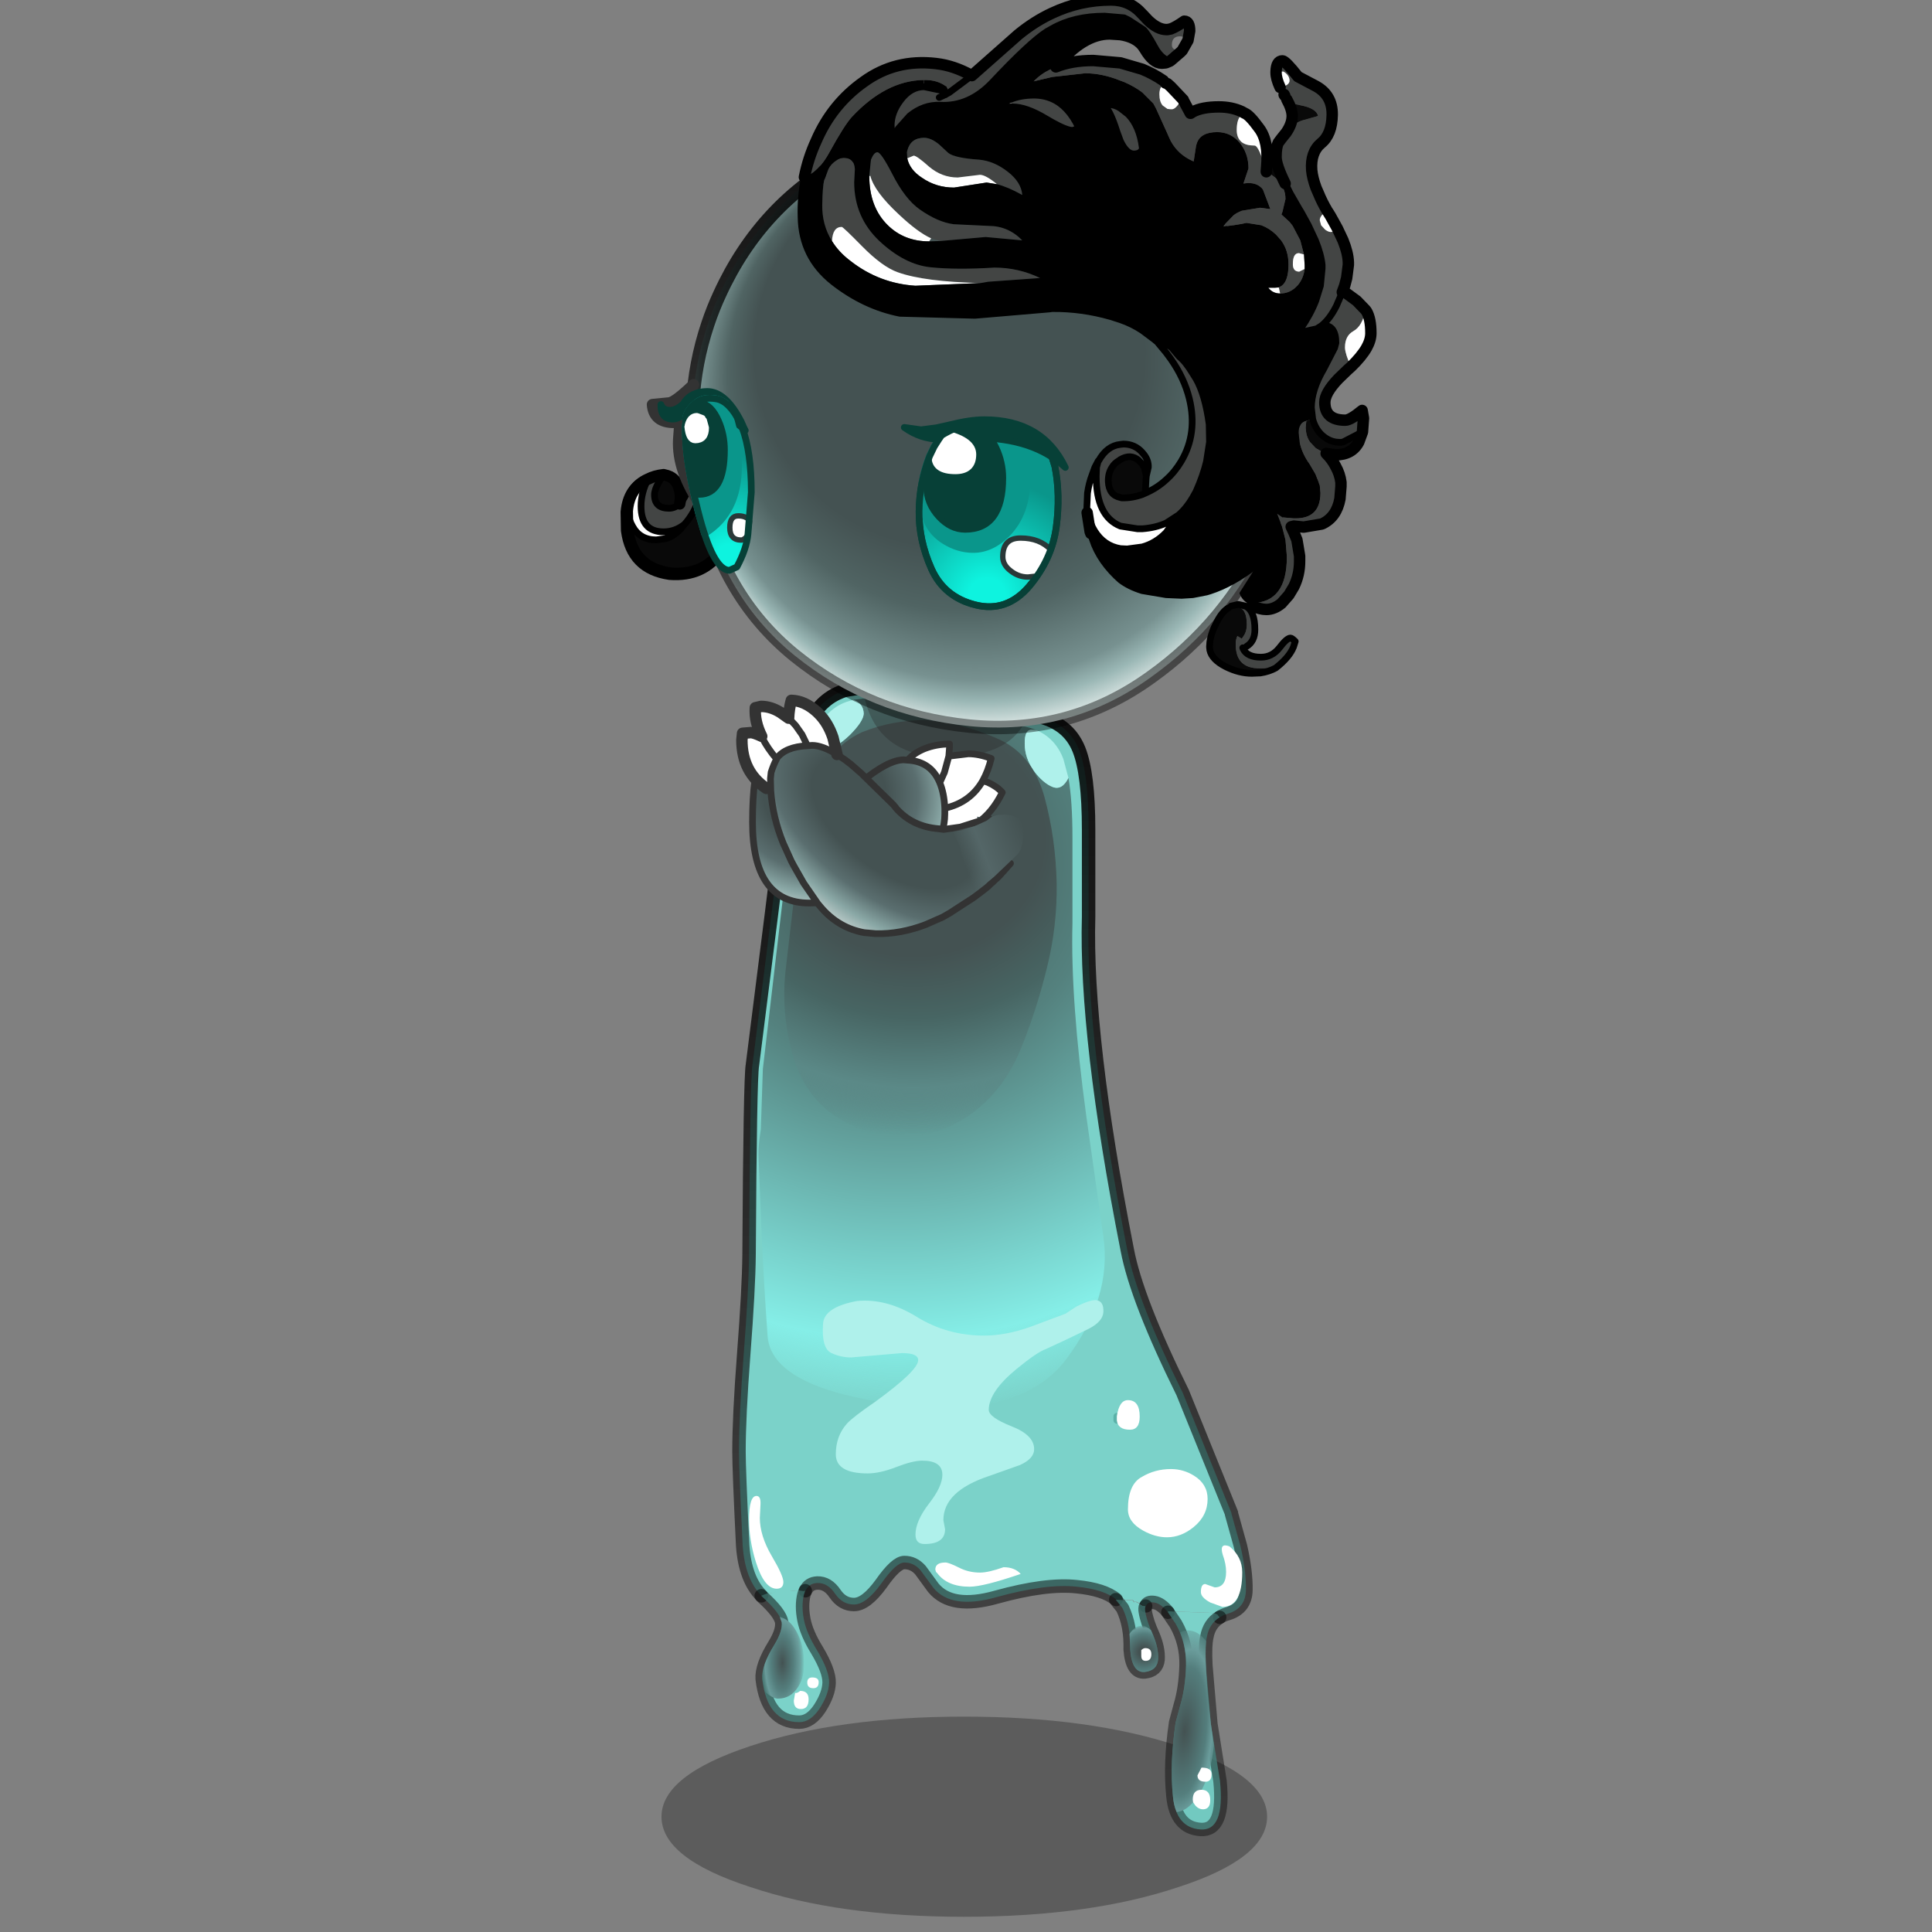 <svg xmlns:ffdec="https://www.free-decompiler.com/flash" xmlns:xlink="http://www.w3.org/1999/xlink" ffdec:objectType="frame" height="100" width="100" xmlns="http://www.w3.org/2000/svg"><rect width="100%" height="100%" fill="#808080" stroke="none"/><use ffdec:characterId="16" height="100.3" transform="translate(0 -.3)" width="100" xlink:href="#a"/><defs><radialGradient cx="0" cy="0" gradientTransform="translate(23.5 26.2) scale(.1)" gradientUnits="userSpaceOnUse" id="n" r="819.2" spreadMethod="pad"><stop offset="0" stop-color="#455555"/><stop offset=".161" stop-color="#486563"/><stop offset=".365" stop-color="#54817e"/><stop offset=".863" stop-color="#85eee7"/><stop offset="1" stop-color="#85eee7" stop-opacity="0"/></radialGradient><radialGradient cx="0" cy="0" gradientTransform="matrix(.06 0 0 .054 25.9 22.35)" gradientUnits="userSpaceOnUse" id="o" r="819.2" spreadMethod="pad"><stop offset=".396" stop-color="#445252"/><stop offset=".604" stop-color="#476563"/><stop offset=".839" stop-color="#5b8987"/><stop offset="1" stop-color="#5b8987" stop-opacity="0"/></radialGradient><radialGradient cx="0" cy="0" gradientTransform="matrix(.004 0 -0 .01 3.15 10.8)" gradientUnits="userSpaceOnUse" id="q" r="819.2" spreadMethod="pad"><stop offset="0" stop-color="#445252"/><stop offset=".506" stop-color="#547e7d"/><stop offset=".784" stop-color="#6a9c9b"/><stop offset="1" stop-color="#5b8987" stop-opacity="0"/></radialGradient><radialGradient cx="0" cy="0" gradientTransform="translate(4.2 7.8) scale(.005)" gradientUnits="userSpaceOnUse" id="s" r="819.2" spreadMethod="pad"><stop offset=".188" stop-color="#445252"/><stop offset=".663" stop-color="#547e7d"/><stop offset=".871" stop-color="#6a9c9b"/><stop offset="1" stop-color="#5b8987" stop-opacity="0"/></radialGradient><radialGradient cx="0" cy="0" gradientTransform="matrix(.007 .001 -.002 .021 2.5 17.85)" gradientUnits="userSpaceOnUse" id="u" r="819.2" spreadMethod="pad"><stop offset="0" stop-color="#445252"/><stop offset=".553" stop-color="#547e7d"/><stop offset=".706" stop-color="#6a9c9b"/><stop offset="1" stop-color="#5b8987" stop-opacity="0"/></radialGradient><radialGradient cx="0" cy="0" gradientTransform="matrix(.025 .003 -.003 .021 10.7 8.2)" gradientUnits="userSpaceOnUse" id="v" r="819.2" spreadMethod="pad"><stop offset=".443" stop-color="#445252"/><stop offset=".675" stop-color="#5a6e6f"/><stop offset=".867" stop-color="#8aa8a6"/><stop offset="1" stop-color="#bccbc9"/></radialGradient><radialGradient cx="0" cy="0" gradientTransform="matrix(-.012 .017 -.031 -.022 22.5 17.9)" gradientUnits="userSpaceOnUse" id="w" r="819.2" spreadMethod="pad"><stop offset=".443" stop-color="#445252"/><stop offset=".675" stop-color="#5a6e6f"/><stop offset=".867" stop-color="#8aa8a6"/><stop offset="1" stop-color="#bccbc9"/></radialGradient><radialGradient cx="0" cy="0" fx="-560" fy="0" gradientTransform="matrix(.028 .049 -.049 .028 53.8 62.5)" gradientUnits="userSpaceOnUse" id="y" r="819.2" spreadMethod="pad"><stop offset=".627" stop-color="#445252"/><stop offset=".757" stop-color="#506463"/><stop offset=".898" stop-color="#779190"/><stop offset=".941" stop-color="#9ab7b5"/><stop offset=".98" stop-color="#cddcda"/></radialGradient><radialGradient cx="0" cy="0" gradientTransform="translate(15.2 82.7) scale(.028)" gradientUnits="userSpaceOnUse" id="A" r="819.2" spreadMethod="pad"><stop offset=".078" stop-color="#0ef3df"/><stop offset=".651" stop-color="#0a968b"/></radialGradient><radialGradient cx="0" cy="0" gradientTransform="translate(53.6 88.7) scale(.026)" gradientUnits="userSpaceOnUse" id="B" r="819.2" spreadMethod="pad"><stop offset=".129" stop-color="#0ef3df"/><stop offset=".816" stop-color="#0a968b"/></radialGradient><g id="a" transform="translate(0 .3)"><use ffdec:characterId="1" height="31.3" transform="matrix(.331 0 0 .331 34.239 88.852)" width="94.7" xlink:href="#b"/><use ffdec:characterId="2" height="22.5" transform="matrix(.348 0 0 .348 32.104 22.204)" width="18.6" xlink:href="#c"/><use ffdec:characterId="3" height="140.25" transform="matrix(.348 0 0 .348 37.902 35.252)" width="77.4" xlink:href="#d"/><use ffdec:characterId="4" height="21.55" transform="matrix(.348 0 0 .348 39.052 81.987)" width="12.1" xlink:href="#e"/><use ffdec:characterId="5" height="12.75" transform="matrix(.348 0 0 .348 57.402 82.452)" width="8.3" xlink:href="#f"/><use ffdec:characterId="6" height="34.3" transform="matrix(.348 0 0 .348 60.102 83.104)" width="9.9" xlink:href="#g"/><use ffdec:characterId="7" height="24.9" transform="matrix(.348 0 0 .348 38.776 38.25)" width="38.15" xlink:href="#h"/><use ffdec:characterId="8" height="36.05" transform="matrix(.348 0 0 .348 38.104 35.954)" width="42.75" xlink:href="#i"/><use ffdec:characterId="9" height="110.05" transform="matrix(.348 0 0 .348 32.154 -.296)" width="112.35" xlink:href="#j"/><use ffdec:characterId="10" height="34.35" transform="matrix(.348 0 0 .348 33.477 19.619)" width="62.75" xlink:href="#k"/><use ffdec:characterId="11" height="247" transform="scale(.41 .405)" width="243.95" xlink:href="#l"/></g><g id="c"><path d="M5.65 6.15q1.5.3 2 1.7.5 1.25.2 2.6-.75.65-1.6.65-2.15 0-2.15-2 0-.75.6-1.8.55-1 .95-1.15m6.1-5.1Q12.35 0 13.2 0l1.45.4.95.85q1.1 1.2 1.3 2.75v1q-.25 16.55-10.4 15.75-5.65-.8-6.4-6.5l.75-.45q1.1 2 3.5 2l1.5-.2q1.55-.5 2.7-2.1 2.95-3.25 3.2-9.8V1.05" fill="#090909" fill-rule="evenodd" transform="translate(.85 .85)"/><path d="M3.15 6.75q.95-.5 2.3-.65l.2.05q-.4.15-.95 1.15-.6 1.05-.6 1.8 0 2 2.15 2 .85 0 1.6-.65Q9.15 9.2 10.8 3.6l.95.1q-.25 6.55-3.2 9.8-1.4 1.1-3.1 1.1-3.35 0-3.35-3.8 0-2.05 1.05-4.05" fill="#434544" fill-rule="evenodd" transform="translate(.85 .85)"/><path d="M.05 11.5q.3-3.5 3.1-4.75-1.05 2-1.05 4.05 0 3.8 3.35 3.8l.4 1-1.5.2q-2.4 0-3.5-2-.55-.95-.8-2.3" fill="#fff" fill-rule="evenodd" transform="translate(.85 .85)"/><path d="M7.85 10.45Q9.15 9.2 10.8 3.6q.35-1.65.95-2.55V3.7q-.25 6.55-3.2 9.8-1.15 1.6-2.7 2.1l-1.5.2q-2.4 0-3.5-2-.55-.95-.8-2.3m3.1-4.75q-1.05 2-1.05 4.05 0 3.8 3.35 3.8 1.7 0 3.1-1.1m-2.9-7.35q-.4.15-.95 1.15-.6 1.05-.6 1.8 0 2 2.15 2 .85 0 1.6-.65" fill="none" stroke="#000" stroke-linecap="round" stroke-linejoin="round" transform="translate(.85 .85)"/><path d="M4 7.6q.95-.5 2.3-.65l.2.05q1.5.3 2 1.7.5 1.25.2 2.6m3.9-9.4Q13.2.85 14.05.85l1.45.4.95.85q1.1 1.2 1.3 2.75v1Q17.5 22.4 7.35 21.6q-5.65-.8-6.4-6.5L.9 12.35Q1.2 8.85 4 7.6" fill="none" stroke="#000" stroke-linecap="round" stroke-linejoin="round" stroke-width="1.7"/></g><g id="d"><path d="M7.8 35.95q-.3-1.45-.3-2.75l.05-1.4q.95-5.75 2.1-8.8l.75-1.8q1.55-2.9 4.4-5.6 2.75-2.7 5.5-3.8 1.25-.55 3.8-.9l.15-.05h4.2l.8.2q1.8.35 2.5.85L34 14.4q1.55 1.95 2.55 5.15.75 3.6-.35 10.6-1.15 6.95-4.3 10.5l-.4.4.05-.25q0-.55-.5-.4h-.15q-.3.1-.3.55 0 .35.35.35l.4-.1q-3 3.05-7.05 4.25l-2.65.6v-1.1l2.65-.8q4.1-1.25 6.45-3.95 3.05-3.45 4.1-8.05 1-4.6 1-9.7-.05-5.15-4.7-9.55-1.75-1.1-3.15-1.15l-3.8.2q-6.25.8-9.95 5.45-3.95 4.9-4.7 7.95l-.7 2.9-.55 2.85v.25q-.25 3.05.55 6.05.9 3.4 2.9 4.8-.55.3-.75.9-1.1-.8-2.25-3.75l-.7-2.2.05.1q.35 0 .35-.65 0-.8-.35-.8-.25 0-.3.15m5.05 7.3.65-.2q1 0 1 1 0 1.15-1 1.15-.95 0-.95-1.1 0-.4.15-.6l.15-.25m1.55 2.45q.15.65.35.65l.6-.2q.15.75.6.75l.5-.45v.05q0 .6.55.6l.75-.7q.45.45 1.3.45h.2q-.8.5-1.7.5-3.45 0-4.35-1.5h.3l.9-.15m.55-.4.25-.5h.4l1.75.4.1.65h-.9l-1-.25-.6-.3m3.15-.5q0-1.05 1.3-1.05.8 0 .9 1.4-.05.9-.9.9-1.3 0-1.3-1.25m3.8.65.5.2q.65 0 .65-.4t-.45-.4l-.55.2H22l-.1.4m-2.6 6.8q-.65-.15-.65-1l.05-.45.35-.15.05-.05-.05.45q0 .8.5 1.05l-.25.15m-5.15 1.3-.85.35-.7-.15-.05-.4.65.1q.45 0 .95-.35v.45" fill="#bcbcbc" fill-rule="evenodd" transform="translate(1 1)"/><path d="M7.8 35.95q.05-.15.3-.15.35 0 .35.8 0 .65-.35.65l-.05-.1-.15-.75-.1-.45M11 43.1q.2-.6.75-.9.55-.35 1.45-.35 1.35 0 1.85.95l2.85.7q.4-.35 1.15-.35.85 0 1.55.35 1 .7 1 1.15l.05.3v1.1q-.25 2.3-2.75 2.75h-1.25l-.8-.05.8.05.25.5.45-.1q.95 0 1 1.3l1.75-.25q3.05 0 3.05 3.3 0 1.4-.8 1.75l-.65.1q-.7 0-1.1-1.4-.4-1.4-1.3-1.4-.65 0-.65.8 0 .55 1.05 1.05 1 .5 1 1.45 0 .45-.6.85l-.15.05-1.15.25q-.65-.1-1.05-.5l-.05-.05-.2-.2q-1-1.1-1-3.05 0-.95.4-1.6-.75-.65-.75-1v-.2q-.9 0-.9-.95l.05-.8q-1.8-.25-3.55-1.1l.05.75q0 .75-.7.85v-.4.4q-.1.85-.65.95 1 .1 1.85 1.1.75.85.85 1.85-.5.35-.95.35l-.65-.1.05.4.7.15.85-.35q-.1 3.25-3.05 3.25-3.05 0-3.05-2.45l.05-.4q.1-.45.55-.45.9 0 2.55 1.05.8 0 .8-.9 0-.75-1-.75l-1.8.35q-1.1 0-1.1-.9l.05-.4q.1-1.85 1.6-1.85l.35.05v-.25l.05-.05q-.3-.4-.25-.9.05-.85.9-.95.1-.9.9-.9l.5.1v.05l.25.2.3.15-.3-.15-.25-.2v-.05l-.5-.45q-.75-.75-.85-1.95-.1-1.2.15-1.7m20.35-1.9-.4.1q-.35 0-.35-.35 0-.45.3-.55h.15q.5-.15.5.4l-.05.25-.15.15m-18.5 2.05-.15.25q-.15.2-.15.6 0 1.1.95 1.1 1 0 1-1.15 0-1-1-1l-.65.2m1.55 2.45-.9.15h-.3q.9 1.5 4.35 1.5.9 0 1.7-.5h-.2q-.85 0-1.3-.45l-.75.7q-.55 0-.55-.6v-.05l-.5.45q-.45 0-.6-.75l-.6.2q-.2 0-.35-.65l.55-.4-.55.4m.8-.9-.25.5.6.3 1 .25h.9l-.1-.65-1.75-.4h-.4l.1-.75v-.5l-.25-.75.25.75v.5l-.1.75m-2.95 1.25q-.45-.65-.45-1.15 0-.95.3-1.45l-.05.15q-.15.35-.15.85 0 1.25 1.3 1.4-1.3-.15-1.3-1.4 0-.5.15-.85l.05-.15q-.3.5-.3 1.45 0 .5.45 1.15m-1.45 2.3V48v.35h-.05q-.4.3-.4.8l.05.3.25-.1q.4 0 .7.55l.35-.65q-.85-.05-.9-.9m.65-.4-.05.3v.05l.15.3.15.3v.35-.35l-.15-.3-.15-.3v-.05l.05-.3h.05q.55.2.6.85l.3-.4q0-.7-.45-.7-.35 0-.5.25m5.25.8-.4-.05.4.05-.05.35q0 .75.6.85h.2l.45-.05-.45.05h-.2q.05-.25.2-.35l-.6-.85h-.15m1.4-3.95q0 1.25 1.3 1.25.85 0 .9-.9-.1-1.4-.9-1.4-1.3 0-1.3 1.05m-2.55.8-.2.55.2-.55m-.25-2.05 2.15.6-.1.85v.2-.2l.1-.85-2.15-.6m1.15 2.9v-.2l.1-.4-.1.4v.2m1.45-2.95q-.3.25-.45.65.15-.4.45-.65m-.45 2.35.3.55-.3-.55m1.8 1h.25q1.1-.25 1.3-2.05v.85q.1 1.6-1.8 2.3 1.9-.7 1.8-2.3v-.85q-.2 1.8-1.3 2.05h-.25m2.8-1.8.55-.2q.45 0 .45.4t-.65.4l-.5-.2.1-.4h.05m-2.75 7.2q-.35.25-.35.75 0 1.15 1.05 1.9 1.05.7 1.05 1.3l-.1.6.1-.6q0-.6-1.05-1.3-1.05-.75-1.05-1.9 0-.5.35-.75l.25-.15q-.5-.25-.5-1.05l.05-.45-.05.05-.05-.35q-.15-.65-.6-.65l-.25.05h-.05.05q.2-.1.2.25t-.65.5v.1q0 .45.45.75l.55-.5-.05.45q0 .85.65 1m4.05 3.05q-.35-.2-1.1-2Q21.6 52 20.3 52l-.35.05-.35.05h-.05.05l.35-.05.35-.05q1.3 0 1.95 1.3.75 1.8 1.1 2m-5.45-3.65.25-.35-.25.35m1.45-1.15-.25.1.25-.1m-1.25-.8-.05.05-.15.15.2-.15v-.05m-.4.75h-.55.55m-7.05-.25v.05h.25l-.05-.35h-.1l-.05-.05-.3-.4.3.4.05.05-.1.15v.15l-.1-.05-.4-.3.4.3.1.05M8.1 53.95h.45q.75.1 2.55 1.25 1.5 0 1.5-1.35v-.1.1q0 1.35-1.5 1.35-1.8-1.15-2.55-1.25H8.1m3.25-4.05.1.25-.1-.25m6.55-.6q-.3.05-.45.3.15-.25.45-.3m-7.8 1.2v-.35.35m2.45 2.85q-.2-1.2-1.35-1.2l-1.85.2q-.55 0-1.2-.4.65.4 1.2.4l1.85-.2q1.15 0 1.35 1.2" fill="#fff" fill-rule="evenodd" transform="translate(1 1)"/><path d="m25.25 11.85-.15.05q-2.55.35-3.8.9-2.75 1.1-5.5 3.8-2.85 2.7-4.4 5.6l-.75 1.8q-1.15 3.05-2.1 8.8l-.05 1.4q0 1.3.3 2.75l.1.45.15.75.7 2.2Q10.9 43.3 12 44.1q.2-.6.75-.9-2-1.4-2.9-4.8-.8-3-.55-6.05v-.25l.55-2.85.7-2.9q.75-3.05 4.7-7.95 3.7-4.65 9.95-5.45l3.8-.2q1.4.05 3.15 1.15 4.65 4.4 4.7 9.55 0 5.1-1 9.7-1.05 4.6-4.1 8.05-2.35 2.7-6.45 3.95l-2.65.8v1.1l2.65-.6q4.05-1.2 7.05-4.25l.15-.15.4-.4q3.15-3.55 4.3-10.5 1.1-7 .35-10.6-1-3.2-2.55-5.15l-2.25-2.5q-.7-.5-2.5-.85l-.8-.2M9.1 38.25l-.05-.1m3.7 5.05q.55-.35 1.45-.35 1.35 0 1.85.95l2.85.7q.4-.35 1.15-.35.85 0 1.55.35 1 .7 1 1.15l.05.3m-7.25.75-.9.15h-.3q.9 1.5 4.35 1.5.9 0 1.7-.5h-.2q-.85 0-1.3-.45l-.75.7q-.55 0-.55-.6v-.05l-.5.45q-.45 0-.6-.75l-.6.2q-.2 0-.35-.65l.55-.4.25-.5.1-.75v-.5l-.25-.75m-1.85 3.05q-1.3-.15-1.3-1.4 0-.5.15-.85l.05-.15q-.3.5-.3 1.45 0 .5.45 1.15m.5 1.55-.3-.15-.25-.2v-.05l-.5-.1q-.8 0-.9.9v.35q.05.85.9.9v-.35l-.15-.3-.15-.3v-.05l.05-.3q.15-.25.5-.25.45 0 .45.7l-.3.4v.4q.7-.1.7-.85l-.05-.75q1.75.85 3.55 1.1l.4.05h.15l.8.05h1.25q2.5-.45 2.75-2.75m-10.2 1.9h.05q.55.2.6.85m.1-1.6-.5-.45q-.75-.75-.85-1.95-.1-1.2.15-1.7m-.2 5.25h-.05q-.4.3-.4.8l.05.3.25-.1q.4 0 .7.55l.35-.65m3.5-4.45h.4l1.75.4V46l.1-.85-2.15-.6m.05 2.6.2-.55-.6-.3m.6.3 1 .25h.9l-.1-.65m-.8.65-.1.4v.2m.8 3.5q-.6-.1-.6-.85l.05-.35m.95.05.25.5.45-.1q.95 0 1 1.3l1.75-.25q3.05 0 3.05 3.3 0 1.4-.8 1.75l-.65.1q-.7 0-1.1-1.4-.4-1.4-1.3-1.4-.65 0-.65.8 0 .55 1.05 1.05 1 .5 1 1.45 0 .45-.6.85l-.15.05-1.15.25q-.65-.1-1.05-.5l-.05-.05-.2-.2q-1-1.1-1-3.05 0-.95.4-1.6-.75-.65-.75-1v-.2q-.9 0-.9-.95l.05-.8m2.7-.75q1.9-.7 1.8-2.3v-.85q-.2 1.8-1.3 2.05h-.25m-1.5-.45-.3-.55m0-1.7q.15-.4.45-.65m-3.75 10.05q-.1 3.25-3.05 3.25-3.05 0-3.05-2.45l.05-.4q.1-.45.55-.45.9 0 2.55 1.05.8 0 .8-.9 0-.75-1-.75l-1.8.35q-1.1 0-1.1-.9l.05-.4q.1-1.85 1.6-1.85l.35.05v-.25l.05-.05q-.3-.4-.25-.9.05-.85.9-.95m11.25-2.95H23l-.1.4m-2.35 6.65h.05l.35-.05.35-.05q1.3 0 1.95 1.3.75 1.8 1.1 2m-2.4 1.5.1-.6q0-.6-1.05-1.3-1.05-.75-1.05-1.9 0-.5.35-.75-.65-.15-.65-1l.05-.45-.55.5-.25.35m.25-1.95.25-.05q.45 0 .6.65l.05.35.05-.05.25-.1m-1.45-.6.15-.15.05-.05h.05q.2-.1.2.25t-.65.5v.1q0 .45.45.75m-.05-1.6v.05l-.2.15-.45.05h-.2q.05-.25.2-.35l-.6-.85m2.45 3.5.25-.15q-.5-.25-.5-1.05l.05-.45m-.4.2.35-.15m-1.9-.2h.55m-6.95-.55h.1l.05.35h-.25v-.05l-.1-.05-.4-.3m.25-.4.3.4.05.05-.1.15v.15m.8-.05-.1-.25m1.25 3.85v.1q0 1.35-1.5 1.35-1.8-1.15-2.55-1.25H9.1m6.05-.85q-.5.35-.95.35l-.65-.1.05.4.7.15.85-.35v-.45q-.1-1-.85-1.85-.85-1-1.85-1.1.55-.1.65-.95m-3.95 2.75q.65.4 1.2.4l1.85-.2q1.15 0 1.35 1.2m-2.45-3.2v.35m7.35-.9q.15-.25.45-.3" fill="none" stroke="#333" stroke-linecap="round" stroke-linejoin="round" stroke-width=".05"/><path d="m9.65 23-.45-1.3m47 86.65v.6" fill="none" stroke="#000" stroke-linecap="round" stroke-linejoin="round" transform="translate(1 1)"/><path d="M3.35 135.05Q.9 132.6.55 127.6 0 116.35 0 113.6q0-5.25.7-14.45.75-9.75.8-14.8Q1.65 58 2 56.1l2.85-22.6Q7.3 12.8 9.8 6.5q1.75-4.45 5.25-5.85.55-.25 1.2-.35l1.9-.3 11.1.85q7.9 1.25 15 3.35 4.7 1 6.3 4.95Q52 12.75 52 21.1v12.95q-.5 17.8 5.75 49.55 1.4 7.4 8.25 21.25l7.25 17.9v.1l1.35 4.85q.85 3.75.8 6.5-.05 2.7-2.65 3.5-.7.2-1.25.55l-.25-.3-.05-.1-.5-.25-6.9-.25v.15q-1.05-1.3-2.05-1.45-1-.15-1.2.5l-.45-.05q-.25-.2-.5-.3l-.35-.2q-.3-.15-.4 0l-.25-.3-2.5-.1q-1.8-1.5-5.85-1.9-4.55-.5-11.95 1.55-6.7 1.9-9.4-1.4l-1.9-2.6q-1-1.15-2.4-1.15-1.25 0-3.45 3.15-2.25 3.1-4.05 3.1-1.7 0-2.8-1.6-1.1-1.65-2.65-1.6-1.25.05-1.75 1.15l-.25.05-.65-.1-.55.1-.9-.1H5.7q-.3.3-.8.4h-.55l-1 .4" fill="#79ece0" fill-opacity=".753" fill-rule="evenodd" transform="translate(1 1)"/><path d="M71.5 138.25q.55-.35 1.25-.55 2.6-.8 2.65-3.5.05-2.75-.8-6.5l-1.35-4.85v-.1L66 104.85Q59.15 91 57.75 83.6 51.5 51.85 52 34.05V21.1q0-8.35-1.45-11.95-1.6-3.95-6.3-4.95-7.1-2.1-15-3.35L18.15 0l-1.9.3q-.65.1-1.2.35-3.5 1.4-5.25 5.85-2.5 6.3-4.95 27L2 56.1q-.35 1.9-.5 28.25-.05 5.05-.8 14.8-.7 9.2-.7 14.45 0 2.75.55 14 .35 5 2.8 7.45m6.55-.75q.5-1.1 1.75-1.15 1.55-.05 2.65 1.6 1.1 1.6 2.8 1.6 1.8 0 4.05-3.1 2.2-3.15 3.45-3.15 1.4 0 2.4 1.15l1.9 2.6q2.7 3.3 9.4 1.4 7.4-2.05 11.95-1.55 4.05.4 5.85 1.9m4.45.95q.2-.65 1.2-.5 1 .15 2.05 1.45" fill="none" stroke="url(#m)" stroke-linecap="round" stroke-linejoin="round" stroke-width="2" transform="translate(1 1)"/><path d="m17 1.8 1.45-.2 10.2.85q7.3 1.2 13.8 3.3.95.2 1.8.55l-.7-.05q-1.1-.05-1.05 2.1 0 2.05 1.35 4 1.4 1.85 2.8 2.4 1.4.55 2.35-1.35.6 3.4.6 8.95v12.7q-.3 11.35 2.05 28.6l2.55 18q1.3 9.1-5.55 18.25-6.9 9.1-25.35 6.65Q4.8 104.1 4.25 96.4q-.55-7.7-.95-16.55l-.4-10.3q-.05-1.35.35-3.9l.3-8.95 2.6-22.2q2.3-20.35 4.6-26.5l.3-.7q-.25 1.85 1.6 1.9 1.6-.05 3.8-2.15 2.05-2.05 2.1-3.2Q18.5 2.3 17 1.8" fill="url(#n)" fill-rule="evenodd" transform="translate(1 1)"/><path d="M17 1.8q1.5.5 1.55 2.05-.05 1.15-2.1 3.2-2.2 2.1-3.8 2.15-1.85-.05-1.6-1.9 1.8-4.35 5.4-5.35L17 1.8m32 11.6q-.95 1.9-2.35 1.35-1.4-.55-2.8-2.4-1.35-1.95-1.35-4-.05-2.15 1.05-2.1l.7.05q2.85 1.25 4 4.3l.75 2.8" fill="#aff1eb" fill-rule="evenodd" transform="translate(1 1)"/><path d="M45.45 16.3q1.65 6.1 1.8 12.75.1 6.4-1.45 12.6-1.6 6.55-4.05 12.45-2.5 5.8-7.1 9.2-4.75 3.45-10.4 3.45-5.1 0-9.65-2.85-4.85-3.1-6.6-9.3-1.85-6.5-1-13.15L8.45 29q.7-6.75 2.45-13 1.95-6.9 7.4-9.4 4.5-1.8 9.45-1.8 5.35.4 10.55 2.7 5.35 2.25 7.15 8.8" fill="url(#o)" fill-rule="evenodd" transform="translate(1 1)"/><path d="M30.9 10.3Q19.85 10.3 18.4 0l10.85.85q7.25 1.1 13.8 3-2.2 6.45-12.15 6.45" fill="#282828" fill-opacity=".353" fill-rule="evenodd" transform="translate(1 1)"/><path d="M12.5 94.6q.15-2.5 5.1-3.4 4.4-.4 8.9 2.4 4.5 2.75 9.95 2.75 3.15 0 6.75-1.25l5.35-2 1.6-1.05q2.3-1.15 3.1-.95 1 .2.95 1.7-.05 1.45-2.2 2.55l-3.65 1.75-2.7 1.25q-1.3.45-4.35 2.95-4.15 3.4-4.15 6.1 0 1.1 3.4 2.45 3.35 1.3 3.35 3.4 0 1.4-2.1 2.35l-4.65 1.65q-6.75 2.25-6.75 6.55l.25 1.35q0 2.2-3.05 2.2-1.35 0-1.35-1.4 0-2 2-4.6 2-2.55 2-4.3 0-2.1-3-2.1-1.4 0-3.85.95t-4.25.95q-4.75 0-4.75-2.85 0-2.7 1.65-4.55.85-.95 4.2-3.25 6.4-4.65 6.4-6.2 0-1.05-2.4-1.05l-7.55.65q-1.55 0-2.95-.65-1.5-.7-1.25-4.35" fill="#aff1eb" fill-rule="evenodd" transform="translate(1 1)"/><path d="M72.95 127.7q1.9 1.55 1.9 3.85 0 5.15-2.95 5.15l-1.8-.65q-1.4-.75-1.4-1.55 0-1.2.65-1.2l1.4.5q1.7 0 1.7-2.3 0-1.2-.5-2.55-.55-1.85 1-1.25M59.6 108.4q0 1.95-1.45 1.95-1.8 0-1.95-1.4v-.6q.35-2.4 1.65-2.4 1.75 0 1.75 2.45m8.1 8.8q2 1.25 2 3.45 0 2.5-2.1 4.2-1.85 1.5-3.95 1.5-1.75 0-3.55-1-2.25-1.25-2.25-3.15 0-3.75 2.1-4.85 1.95-1.15 4.3-1.15 1.85 0 3.45 1m-64.6 6.25q0 2.65 1.75 5.65 1.75 2.95 1.75 3.9 0 1-1 1-1.85 0-3.1-4-1-3.25-1-6.25 0-3.55 1.1-3.55.65 0 .6 1.2l-.1 2.05m32.75 8.15q1.25 0 3.5-.8 1.65 0 2.55 1-5.55 1.9-7.6 1.9-3.3 0-4.8-2l-.2-.2-.1-.35q0-1.05 1.5-1.05.5 0 2 .75 1.45.75 3.15.75" fill="#fff" fill-rule="evenodd" transform="translate(1 1)"/></g><g id="e"><path d="m6.55.1-.2.6q-.4 1.65 0 3.7.4 2.05 1.95 4.55 1.85 3.1 1.8 4.85-.05 1.7-1.4 3.8-1.35 2.05-3.05 2.05-4.75 0-5.5-6.4-.15-1.95 1.8-5.1Q3.2 6.1 3.05 4.8 2.85 3.45.2 1.05L0 .85l1-.4h.55q.5-.1.8-.4H4.2l.9.1.55-.1.65.1.25-.05" fill="#79ece0" fill-opacity=".753" fill-rule="evenodd" transform="translate(1 .9)"/><path d="m0 .85.2.2q2.65 2.4 2.85 3.75.15 1.3-1.1 3.35Q0 11.3.15 13.25q.75 6.4 5.5 6.4 1.7 0 3.05-2.05 1.35-2.1 1.4-3.8.05-1.75-1.8-4.85-1.55-2.5-1.95-4.55-.4-2.05 0-3.7l.2-.6" fill="none" stroke="url(#p)" stroke-linecap="round" stroke-linejoin="round" stroke-width="2" transform="translate(1 .9)"/><path d="M2.75 4q1.4.3 2.4 2Q6.4 8.1 6.4 11.05q0 1.9-.9 3.35-1.1 1.75-3 1.75-.75 0-1.8-.9l-.2-.2-.35-1.8Q0 11.3 1.95 8.15 3.2 6.1 3.05 4.8l-.3-.8" fill="url(#q)" fill-rule="evenodd" transform="translate(1 .9)"/><path d="M5.9 17.7q-1.05 0-1.05-1.25l.2-1.15q.25.1.75-.3 1.25 0 1.25 1.25 0 1.45-1.15 1.45m.95-3.95q0-.75.75-.75.95 0 .95.7 0 .9-.8.9-.9 0-.9-.85" fill="#fff" fill-rule="evenodd" transform="translate(1 .9)"/></g><g id="f"><path d="m0 0 2.5.1.25.3q.1-.15.4 0l.35.2.5.3.45.05q-.15.3-.05.85.25 1.5 1.15 3.45.85 2 .75 3.65-.15 1.65-2 1.85-1.9.15-2.15-3.35.1-3.55-1.15-6.15L0 0" fill="#79ece0" fill-opacity=".753" fill-rule="evenodd" transform="translate(1 1)"/><path d="m0 0 1 1.25q1.25 2.6 1.15 6.15.25 3.5 2.15 3.35 1.85-.2 2-1.85.1-1.65-.75-3.65Q4.65 3.3 4.4 1.8q-.1-.55.05-.85" fill="none" stroke="url(#r)" stroke-linecap="round" stroke-linejoin="round" stroke-width="2" transform="translate(1 1)"/><path d="M2.05 5.1q.8-1.25 1.85-1.25.6 0 1.35.7l.3.7q.85 2 .75 3.65-.15 1.65-2 1.85-1.9.15-2.15-3.35l-.1-2.3" fill="url(#s)" fill-rule="evenodd" transform="translate(1 1)"/><path d="M5.3 8.1q0 1-.85 1-.65 0-.65-.75V7.5q.3-.3.6-.3.9 0 .9.9" fill="#fff" fill-rule="evenodd" transform="translate(1 1)"/></g><g id="g"><path d="M0 .15V0l6.9.25.5.25.05.1.25.3q-1.55.95-1.9 2.9-.3 1.25-.15 4.25l.75 8.75 1.35 8.45q.75 7.45-2.9 7.2T.75 27.5q-.5-4.8.4-10.95l.7-2.6q.75-2.5.85-5.85.1-3.35-1.55-6.25L0 .15" fill="#79ece0" fill-opacity=".753" fill-rule="evenodd" transform="translate(1 .85)"/><path d="m0 .15 1.15 1.7Q2.8 4.75 2.7 8.1q-.1 3.35-.85 5.85l-.7 2.6Q.25 22.7.75 27.5q.45 4.7 4.1 4.95 3.65.25 2.9-7.2L6.4 16.8l-.75-8.75q-.15-3 .15-4.25.35-1.95 1.9-2.9" fill="none" stroke="url(#t)" stroke-linecap="round" stroke-linejoin="round" stroke-width="2" transform="translate(1 .85)"/><path d="M3 2.85q1.45 0 2.7 1.6-.35 3.1.7 12.35l.45 3.15q-.45 4.2-1.95 6.85-1.7 2.9-3.6 3.05-.45-1-.55-2.35-.5-4.8.4-10.95l.7-2.6q.75-2.5.85-5.85.05-2.6-.9-4.95.5-.3 1.2-.3" fill="url(#u)" fill-rule="evenodd" transform="translate(1 .85)"/><path d="M3.75 28.4 3.7 28q0-1.45 1.3-1.45t1.3 1.55q0 1.25-.95 1.35-.75.05-1.3-.6l-.3-.45m2.75-4.2q0 1.15-.9 1.15-1.2 0-1.2-.95l.6-1.15q1.5 0 1.5.95" fill="#fff" fill-rule="evenodd" transform="translate(1 .85)"/></g><g id="h"><path d="M23.1 3.15q.8-1 2.45-1.7 1.8-.7 3.75-.7v.5l-.1 1.3 2.9-.35q1.6 0 3.4.7-.45 1.85-1.25 3.3l.75.25q1.35.6 2.15 1.5-2.95 6.05-9.05 6.1.5-1.4.5-2.9v-.85q-.1-2.25-.75-3.8-1.3-3.15-4.75-3.35m6.1-.6-.65 2.4-.7 1.55.7-1.55.65-2.4m5.05 3.65q-1.85 3.25-5.65 4.1 3.8-.85 5.65-4.1" fill="#fff" fill-rule="evenodd" transform="translate(.5)"/><path d="M28.1 14.05q-1.45 3.7-6.7 6.45-7.65 3.9-12.95 3.9Q0 24.4 0 12.35q0-7.4 1.4-9.85l-.2-.15q.5-1 2.35-1.7Q5.25 0 6.7 0q3.5 0 3.5 4.3L10 6.65q0 1.15.7 1.95v.35q2.05.3 5.6-2.65 3.9-3.2 6.2-3.2l.6.05q3.45.2 4.75 3.35.65 1.55.75 3.8v.85q0 1.5-.5 2.9" fill="url(#v)" fill-rule="evenodd" transform="translate(.5)"/><path d="M23.1 3.15q.8-1 2.45-1.7 1.8-.7 3.75-.7v.5l-.1 1.3 2.9-.35q1.6 0 3.4.7-.45 1.85-1.25 3.3l.75.25q1.35.6 2.15 1.5-2.95 6.05-9.05 6.1-1.45 3.7-6.7 6.45-7.65 3.9-12.95 3.9Q0 24.4 0 12.35q0-7.4 1.4-9.85m8.8 1.8L10 6.65q0 1.15.7 1.95m0 .35q2.05.3 5.6-2.65 3.9-3.2 6.2-3.2l.6.05q3.45.2 4.75 3.35l.7-1.55.65-2.4M27.85 6.5q.65 1.55.75 3.8 3.8-.85 5.65-4.1m-6.15 7.85q.5-1.4.5-2.9v-.85" fill="none" stroke="#333" stroke-linecap="round" stroke-linejoin="round" transform="translate(.5)"/></g><g id="i"><path d="M22.85 15.9v.05q2.45 2.85 6.45 3.15l.7.1 2.5-.35 2.35-.75.15-.3v-.45l-.05-.05 1.8.25-.75.3.95-.15q-1.2.4-1.1.5l.05.05.05.05.9-.55.25.05-.05.1.05.1-.2.25.3.3-.05.2.4 1.3q.45 1.1.9 1.25l.6 1 .1.2.8 1.1v.65l-1.1 1.25-.15.15-.35.4-.3.3H38v.05l-.4.35-.35.35-.25.2-.1.1-.25.25-.35.3-.4.3-.25.2-1.2.9-3.55 2.3-1.05.6-2.5 1.1q-3.8 1.45-7.45 1.35l-1.7-.15-.05-.25q-1.45-.1-2.55-1.05l-.8.05h-.05q-1.75-1-3.15-2.7l-.3-.35-2.1-3.05-1.45-2.55-.4-.75-1.2-2.65Q4.6 17.45 4.3 13.5l-.05-1.85.1-.95q.35-1.1.8-1.95V8.7l.05-.1q1.3-1.7 4.55-1.85l.7-.05q1.5 0 3.7 1.35l1.2.8.85.65 1.55 1.35 4.8 4.7.15.2v.2l.15-.05m11.45 2.65h.15l1.3-.25-.85.05-.15.05-.45.15m2.45-1-1.9.55 1.9-.55" fill="url(#w)" fill-rule="evenodd" transform="translate(.85 .85)"/><path d="M3.65 13.1Q0 10.65 0 5.9l.1-1 1.2-.1q.5 0 1.65.55Q1.85 3.15 2 1.1l.85-.2q1.45 0 2.9.9l1.2.85Q7 1.3 7.35 0q2 .05 3.85 1.75l.15.15q1.45 1.4 2.2 3.65l.6 2.5q-2.2-1.35-3.7-1.35l-.7.05-.8-1.65L8 3.75 7.3 3l-.35-.35.35.35.7.75.95 1.35.8 1.65Q6.5 6.9 5.2 8.6l-.05.1v.05q-.45.85-.8 1.95l-.7 2.4m1.5-4.4Q3.8 7.1 3.05 5.6l-.1-.25.1.25q.75 1.5 2.1 3.1" fill="#fff" fill-rule="evenodd" transform="translate(.85 .85)"/><path d="M39.95 24.25v.8h-.5v.3h-.4v.3h-.35v.7h-.65l.3-.3.35-.4.15-.15 1.1-1.25M4.3 13.5l-.65-.4.7-2.4-.1.95.05 1.85" fill="#445252" fill-rule="evenodd" transform="translate(.85 .85)"/><path d="M22.85 15.9v.05q2.45 2.85 6.45 3.15l.7.1 2.5-.35 2.35-.75 1.9-.55-.75.3m2.05 8.5-.05.05-.4.35-.35.35-.25.2-.1.1-.25.25-.35.3-.4.3-.25.2-1.2.9-3.55 2.3-1.05.6-2.5 1.1q-3.8 1.45-7.45 1.35l-1.7-.15q-1.9-.35-3.45-1.25-1.75-1-3.15-2.7l-.3-.35-2.1-3.05-1.45-2.55-.4-.75-1.2-2.65Q4.6 17.45 4.3 13.5l-.65-.4m10.5-5.05 1.2.8.85.65 1.55 1.35 4.8 4.7.15.2.15.15M9.75 6.75l.7-.05q1.5 0 3.7 1.35m-7.2-5.4L7.3 3l.7.75.95 1.35.8 1.65Q6.5 6.9 5.2 8.6l-.05.1v.05q-.45.85-.8 1.95l-.1.95.05 1.85M2.95 5.35l.1.25q.75 1.5 2.1 3.1m32.9 17.65.3-.3.35-.4.15-.15 1.1-1.25" fill="none" stroke="#333" stroke-linecap="round" stroke-linejoin="round" transform="translate(.85 .85)"/><path d="M4.5 13.95Q.85 11.5.85 6.75l.1-1 1.2-.1q.5 0 1.65.55Q2.7 4 2.85 1.95l.85-.2q1.45 0 2.9.9l1.2.85q.05-1.35.4-2.65 2 .05 3.85 1.75l.15.15q1.45 1.4 2.2 3.65l.6 2.5" fill="none" stroke="#333" stroke-linecap="round" stroke-linejoin="round" stroke-width="1.7"/><path d="M32.35 21.5q-.9-1.7-.9-2.05l3.1-.7 1.85-.85.4-.3q.6-.6 2.15-.6 3 0 2.95 2.55-.05 2.55-1 3.45l-1.35 1.3-2.05 1.95-2.8 2.3h-.25q-.55-2.4-1.25-4.15-.55-1.3-.85-2.9" fill="url(#x)" fill-rule="evenodd" transform="translate(.85 .85)"/></g><g id="j"><path d="M3.15 71.25q.95-.5 2.3-.65l.2.05q-.4.15-.95 1.15-.6 1.05-.6 1.8 0 2 2.15 2 .85 0 1.6-.65 1.3-1.25 2.95-6.85l.95.1q-.25 6.55-3.2 9.8-1.4 1.1-3.1 1.1-3.35 0-3.35-3.8 0-2.05 1.05-4.05" fill="#434544" fill-rule="evenodd" transform="translate(.85 .85)"/><path d="M5.65 70.65q1.5.3 2 1.7.5 1.25.2 2.6-.75.65-1.6.65-2.15 0-2.15-2 0-.75.6-1.8.55-1 .95-1.15m6.1-5.1q.6-1.05 1.45-1.05l1.45.4.95.85q1.1 1.2 1.3 2.75v1q-.25 16.55-10.4 15.75-5.65-.8-6.4-6.5l.75-.45q1.1 2 3.5 2l1.5-.2q1.55-.5 2.7-2.1 2.95-3.25 3.2-9.8v-2.65" fill="#090909" fill-rule="evenodd" transform="translate(.85 .85)"/><path d="M.05 76q.3-3.5 3.1-4.75-1.05 2-1.05 4.05 0 3.8 3.35 3.8l.4 1-1.5.2q-2.4 0-3.5-2-.55-.95-.8-2.3" fill="#fff" fill-rule="evenodd" transform="translate(.85 .85)"/><path d="M4 72.1q.95-.5 2.3-.65l.2.05q1.5.3 2 1.7.5 1.25.2 2.6m3.9-9.4q.6-1.05 1.45-1.05l1.45.4.95.85q1.1 1.2 1.3 2.75v1Q17.5 86.9 7.35 86.1q-5.65-.8-6.4-6.5L.9 76.85q.3-3.5 3.1-4.75" fill="none" stroke="#000" stroke-linecap="round" stroke-linejoin="round" stroke-width="1.7"/><path d="M7.85 74.95q1.3-1.25 2.95-6.85.35-1.65.95-2.55v2.65q-.25 6.55-3.2 9.8-1.15 1.6-2.7 2.1l-1.5.2q-2.4 0-3.5-2-.55-.95-.8-2.3m3.1-4.75q-1.05 2-1.05 4.05 0 3.8 3.35 3.8 1.7 0 3.1-1.1m-2.9-7.35q-.4.15-.95 1.15-.6 1.05-.6 1.8 0 2 2.15 2 .85 0 1.6-.65" fill="none" stroke="#000" stroke-linecap="round" stroke-linejoin="round" transform="translate(.85 .85)"/><path d="M95.15 80.05Q89.2 92.7 77.9 100.75q-12.1 8.7-26.95 7.25-14.85-1.5-26-10.5-11.15-9.05-14.2-24.7-2.6-13.1 1.3-24.65.75-2.25 1.75-4.4 6.15-13.45 18.8-20.2 12.6-6.75 25.65-5.35Q71.3 19.6 82.4 28.45q11.1 8.8 15.2 22.75 4.05 13.95-1.75 27.3l-.7 1.55" fill="url(#y)" fill-rule="evenodd" transform="translate(.85 .85)"/><path d="M95.15 80.05Q89.2 92.7 77.9 100.75q-12.1 8.7-26.95 7.25-14.85-1.5-26-10.5-11.15-9.05-14.2-24.7-2.6-13.1 1.3-24.65.75-2.25 1.75-4.4 6.15-13.45 18.8-20.2 12.6-6.75 25.65-5.35Q71.3 19.6 82.4 28.45q11.1 8.8 15.2 22.75 4.05 13.95-1.75 27.3l-.7 1.55z" fill="none" stroke="url(#z)" stroke-linecap="round" stroke-linejoin="round" stroke-width="2" transform="translate(.85 .85)"/><path d="M96.55 10.65q.05-1.6.95-1.6.45 0 2.3 2.35l2.65 1.4q2.5 1.35 2.45 4.3-.05 2.9-1.65 4.2-1.6 1.35-1.4 4 .1 1.15.65 2.65l.35.8q.5 1.25 1.35 2.7l-.65.35q-.5.5-.5.95l.2.75.6.65q.75.55 1.2.25l.65-.35.8 1.7q.75 1.85.8 3.25v.4l-.25 1.95-.3 1.15-.35.95.65.2 1.5 1.1 1.3 1.35q-.45 2.4-1.8 3.15-1.25.7-1.25 2.4v.1q.05.95.9 2.8l-.45.4-1.45 1.4q-2 2.1-2 3.5 0 2.65 3.05 2.65.75 0 2.5-1.45l.2 1.15-.15 2.05-2.9 1.5-.4.05-.65-.05q-1.25-.2-2.25-1.2-.85-.9-1.2-2.2l-.2-1.7q0-2.65 1.85-5.8l1.6-3.1.2-.75q0-2.6-1.85-2.6l-.3.05-.7.45-1.8.4-.6-.4q1.45-2.1 2.25-4.15l.7-2.25.25-2.55v-.55q-.15-1.55-1-3.65l-1.05-2.25-1.1-2-.25-.4-1.35-2.35-.4-.8-.35-.65q-1.35-2.75-1.35-3.95 0-1.5.35-2.15l.45-.6.6-.75.05-.05q1.05-1.45 2.5-1.9l2.3-.65q-.25-1.15-2.65-1.6-1.45-.25-2-.85l-.3-.55-.1-.2-.6-1.05q1.4-.3 1.4-1 0-.8-.9-1.35h-1.1m7.45 56.8q.9.9 1.4 1.9.65 1.15.8 2.4v.6l-.15 1.85q-.5 2.7-2.6 3.7l-.15.05-2.65.45-1.45-.15-.4.1.4.85.45 1.1.4 2.4v.8q0 2-.85 3.75l-.75 1.25-1.1 1.25q-1.1.9-2.25.9-.9 0-2.15-.55l.05-.4q5.15-.1 5.15-6.8v-.2l-.2-2.4-.5-1.95-.75-1.95.8.55 1.7.15h.25q3.65 0 3.7-3.7v-.1l-.1-1.1-.15-.4v-.05l-.5-1.25-.85-1.45q-1.15-1.6-1.5-3.3l-.15-1.4q0-1.45 1.15-1.75l-.1 1 .05.55q.1.9.6 1.6l.85.9 1.3.75.25.05m-33.9 1.1h.05q1.25-2.25 3.25-2.45l.45-.05q1.7 0 2.8 1.25l.25.3-.75.9q-1.2-1.05-2.75-.15l-.2.15q-.7.4-1.05 1-.6.9-.55 2.15.1 2 1.8 2.35l.2.05q1.5.05 3.05-.5l.45-.2q1.75-.75 3.1-2 1.3-1.15 2.25-2.75 2.45-4.15 1.2-9.3-.75-3.05-2.75-5.9l-.7-.95-1.45-1.75 1.1.25.35.2.7.45.2.2 1.05 1.25q.95.75 2 2.5l.5.8Q86 58.7 86.6 63.1l.05 2.65-.45 2.9q-.5 2.1-1.55 4.45l-.5.9q-.9 1.55-2.1 2.6l-1.85 1.2q-1.55.7-3.55.85h-.7l-2.55-.4q-3.6-1.45-3.6-7.4l.05-1.35.25-.95m-43.7-42.2q.55-2.8 1.75-5.4 2.35-5.45 7.1-8.8 4.7-3.4 10.7-2.7 2.7.3 5.35 1.8l.85-.75 6.05-5.35q2.45-2 5.05-3.2Q67.4 0 72 0q2.8 0 4.65 2.1l.1.1.75.8q1.45 1.4 2.75 1.4h.15l.5-.1q.8-.3 2-1.15.8 0 .8 1.45L83.45 6q-.55-.6-1.2-.6-1.2 0-1.2 1.3 0 .9 1.55.8l-.25.25L80.9 9l-.15.1-.35-.1-.05-.05-.35-.2q-.9-.6-1.55-1.85-1.15-2.1-1.65-2.5l-.15-.1-2-1.3-.7-.35-2.9-.25q-4.55 0-7.8 1.85l-.8.45q-2.5 1.6-8 7.45-3.5 3.75-7.9 3.5-2.4-.1-4.5 1.6l-1.7 1.9-1.05-.45q0-1.95 1.4-3.8 1.5-2 3.5-2l2.85.6.3.6.05-.05.55-.3-.4-.85-.1-.1h-.05q-1.25-.9-3.05-.9h-.25q-5.6.1-10.65 5.5-1.1 1.2-3.3 5.2-1.65 3.05-3.75 3.75m37.4-16.4Q66.15 9 69.35 9l4.05.35 3.25.95q1.7.7 3.15 1.7l.3.35q-.9.45-.9 1.65 0 1.15.5 1.7l.7.5.5.05h.15q.5 0 1.15-1l.55-.35 1.05 1.95h.05l.3-.2q1.4-.75 3.9-.75 1.9 0 3.4.7l.45.25-.45.2q-.75.6-.75 2.3 0 1.15.7 1.75l.05.05q.65.5 1.9.5.65 0 1.75 3.85v.05q1.6.85 2.3 2l.2.4q.35.75.35 1.65l-.45 1.9-.15.4 1.2 1.1.4.5.1.15 1.1 2.1.55 2.1-.75-.2q-.9 0-.9 1.6v.15q.05 1 .95 1l.8-.4q-.15 1.35-1 2.4l-.1.1q-1.05 1.15-2.55 1.15l-.2-.9.45-.25q1-.75 1-3.15v-.05q0-2.05-1.1-3.55l-.75-.85q-1-.95-2.2-1.4l-2.2-.35-.7.15-1.2.2h-.05l-1.5.2.1-.2 1.45-1.5q.4-.3.85-.5l.35-.15 2.7-.45 1.55.2-1.1-2.9-.2-.25-.3-.25q-.9-.65-2.4-.4l.75-2.25q0-1.95-1-3.4l-.25-.35q-1.35-1.65-3.4-1.65-2.5 0-3.05 1.7l-.1.35-.35 2.3-.15-.05Q82 23 80.9 21l-.35-.75-.15-.35-1.7-3.75-.4-.75-1.65-1.65q-1.1-.85-2.7-1.55l-.55-.2q-2.7-1.1-5.25-1.1l-4.9.55-2.75.65q1.15-1.2 2.75-1.9l.55-.25m31.35 14.9.3-1.75v.3l-.1 1.05-.25 1 .05-.6m11.25 18.6-.55 1.3-.05.1-.25.6q-1 2-2.25 3 1.25-1 2.25-3l.25-.6.05-.1.55-1.3m-9.9 55.9-2.45.05q-3.5 0-3.5-3.55 0-.8.25-1.25l.65.4.4-.6q.35-.65.35-1.5 0-2.4-1.35-2.6l-.35-.05-.65-.1 1.05-.25 1.1.25q1.4.7 1.4 3.5 0 1.75-1.25 2.5l-.55.2.05.15q.6 1.25 2.65 1.25 1.65 0 2.75-1.4 1.1-1.45 1.65-1.45.2 0 .7.5l-.25.8q-.6 1.55-2.65 3.15M67.15 18.9l-.85.5q-.9 0-3.05-1.2l-.95-.55q-2.9-1.75-4.95-1.75L57 14.8q1.55-.65 3.55-.65 1.45 0 2.7.55 2.4 1.05 3.9 4.2m7.4-1.9q1.7 1.75 2.1 4.95l.05.2-.05.05q-.3.7-1.25.7-1.1 0-2-1.9l-.5-1.35q-1.05-3.35-1.95-4l.7-.1q.9 0 1.75.55l1.15.9M51.3 11.25l-3.35 2.5 3.35-2.5m-3.95 2.85h-.05l-.85.4.85-.4h.05m-5.65 9.45-.05-.9.05-.25q.5-1.9 2.5-1.9 1.05 0 2.25 1l1.35 1.25q.95.75 4.6 1 2.2.2 4.25 1.8 2 1.55 2.15 3.45-2.15-1.2-3.75-1.6-1.7-1.4-2.55-1.4l-3.3.4q-2.35 0-4.25-1.6-1.85-1.65-2.3-1.65l-.95.4m-5.6 2.1.2-1.9q.45-1.1.95-1.1.55 0 2.2 3.2 1.9 3.75 4.1 5.3 2.7 1.9 5.05 2.2l5.2.25q2.9 0 5 2.15l-5.45-.5-6.8.6-1.3-.4q-2-.9-4.85-3.6-3.6-3.35-4.2-5.7l-.1-.5m-5.6 10.2q-1.5-2.4-1.45-5.4.05-2.75.3-3.65l.6-1.65q.4-.8 1.2-1.3.75-.55 1.7-.3.95.25 1.05 1.6l-.1 1.95q0 5.2 3.75 8.75 3.75 3.5 7.6 3.9 3.85.4 9.5.05 3.6 0 6.8 1.55l-7.7.55-1.15.2q-8.4-.2-12.3-1.6-2.3-.8-5.35-3.9-2.8-2.85-3-2.85-1.35 0-1.45 2.1" fill="#434544" fill-rule="evenodd" transform="translate(.85 .85)"/><path d="m104.2 31.45.05.05.4.65.75 1.35.3.55-.65.35q-.45.3-1.2-.25l-.6-.65-.2-.75q0-.45.5-.95l.65-.35m5.65 14.65.15.2q.65 1.1.65 3.25 0 1.05-.65 2.2-.75 1.3-2.3 2.8-.85-1.85-.9-2.8v-.1q0-1.7 1.25-2.4 1.35-.75 1.8-3.15m-41.4 30.15-.05-.6.1-2.3q.2-1.45.7-2.75l.6.25q0 5.95 3.6 7.4l2.55.4h.7q2-.15 3.55-.85l1.85-1.2-1.85 2.6q-1.55 1.6-3.55 2.15l-2.25.3-1-.05q-2.45-.4-3.85-2.65-.7-1.15-1.1-2.7m11.65-63.9.3.1.5.45 1.85 1.95v.05l-.55.35q-.65 1-1.15 1h-.15l-.5-.05-.7-.5q-.5-.55-.5-1.7 0-1.2.9-1.65m11.8 4.5q.7.25 2.15 2.25 1.45 1.95 1.1 5.75l-.05.6v.05q-1.1-3.85-1.75-3.85-1.25 0-1.9-.5l-.05-.05q-.7-.6-.7-1.75 0-1.7.75-2.3l.45-.2M97.15 13q-.6-1.3-.6-2.2v-.15h1.1q.9.55.9 1.35 0 .7-1.4 1m-.2 29.75.2.9q-1.1 0-1.75-.85h.95l.6-.05M100.8 40l-.8.4q-.9 0-.95-1v-.15q0-1.6.9-1.6l.75.2.1 1.55v.6M55.05 27.4l-1.55-.25-4.85.75q-2.65 0-4.75-1.45-1.85-1.2-2.2-2.9l.95-.4q.45 0 2.3 1.65 1.9 1.6 4.25 1.6l3.3-.4q.85 0 2.55 1.4M36.2 26.15q.6 2.35 4.2 5.7 2.85 2.7 4.85 3.6l-.3.45q-3.7 0-6.15-2.4-2.75-2.7-2.75-7.3l.15-.05M52.6 42.1l-9.7.4q-5.35-.35-9.6-3.65-1.8-1.35-2.8-3 .1-2.1 1.45-2.1.2 0 3 2.85 3.05 3.1 5.35 3.9 3.9 1.4 12.3 1.6" fill="#fff" fill-rule="evenodd" transform="translate(.85 .85)"/><path d="m93 89.7-.8-.05q-.8-.55-1.1-1.45l2.6-4.1v-.05h-.1q-3.5 2.75-6.9 3.85l-.5.15-2.05.4-1.65.1-2.3-.1-3.55-.6q-1.95-.6-3.25-1.6l-.65-.6q-2.95-2.9-3.75-6.3l.55-.4q1.4 2.25 3.85 2.65l1 .05 2.25-.3q2-.55 3.55-2.15l1.85-2.6q1.2-1.05 2.1-2.6l.5-.9q1.05-2.35 1.55-4.45l.45-2.9-.05-2.65q-.6-4.4-1.95-6.75l-.5-.8q-1.05-1.75-2-2.5L81.1 51.8l-.2-.2-.7-.45-.35-.2-1.4-.45-1.8-1.35q-1.5-1-3.25-1.6L72 47.1q-4.35-1.25-8.75-1.2h-.05l-.3.05-11.15.95-11.15-.3q-5.3-1.05-9.95-4.7-4.65-3.7-4.75-9.6-.1-3.05.5-5.95 2.1-.7 3.75-3.75 2.2-4 3.3-5.2Q38.5 12 44.1 11.9l.1 1q-2 0-3.5 2-1.4 1.85-1.4 3.8l.25 2.45q.2-1.1.8-2l1.7-1.9q2.1-1.7 4.5-1.6 4.4.25 7.9-3.5 5.5-5.85 8-7.45l.8-.45q3.25-1.85 7.8-1.85l2.9.25.7.35 2 1.3.15.1q.5.4 1.65 2.5.65 1.25 1.55 1.85l.35.2.05.05.35.1-.35.15-.25.1-.6.05q-1.3 0-2.55-2.15l-.35-.5Q75.6 5.5 73.4 5.15l-1.6-.1q-4 0-8 4.9l-.55.25q-1.6.7-2.75 1.9l2.75-.65 4.9-.55q2.55 0 5.25 1.1l.55.2q1.6.7 2.7 1.55l1.65 1.65.4.75 1.7 3.75.15.35.35.75q1.1 2 3.25 2.95l.15.05.35-2.3.1-.35q.55-1.7 3.05-1.7 2.05 0 3.4 1.65l.25.35q1 1.45 1 3.4l-.75 2.25q1.5-.25 2.4.4l.3.25.2.25 1.1 2.9-1.55-.2-2.7.45-.35.15q-.45.2-.85.5l-1.45 1.5-.1.2 1.5-.2h.05l1.2-.2.7-.15 2.2.35q1.2.45 2.2 1.4l.75.85q1.1 1.5 1.1 3.55v.05q0 2.4-1 3.15l-.45.25-.6.05h-.95q.65.85 1.75.85 1.5 0 2.55-1.15l.1-.1q.85-1.05 1-2.4v-.6l-.1-1.55-.55-2.1-1.1-2.1-.1-.15-.4-.5-1.2-1.1.15-.4.45-1.9q0-.9-.35-1.65l-.2-.4.5-.25.35.65.4.8L100 31.1l.25.4 1.1 2 1.05 2.25q.85 2.1 1 3.65v.55l-.25 2.55-.7 2.25q-.8 2.05-2.25 4.15l-.15.2.75.2 1.8-.4.7-.45.3-.05q1.85 0 1.85 2.6l-.2.75-1.6 3.1q-1.85 3.15-1.85 5.8l.2 1.7-.95.25q-1.15.3-1.15 1.75l.15 1.4q.35 1.7 1.5 3.3l.85 1.45.5 1.25v.05l.15.4.1 1.1v.1q-.05 3.7-3.7 3.7h-.25l-1.7-.15-.8-.55.75 1.95.5 1.95.2 2.4v.2q0 6.7-5.15 6.8M67.15 18.9q-1.5-3.15-3.9-4.2-1.25-.55-2.7-.55-2 0-3.55.65-1.7.65-2.8 2.15.95-1.05 3.15-1.05 2.05 0 4.95 1.75l.95.55q2.15 1.2 3.05 1.2l.9-.3-.05-.2m7.4-1.9-1.15-.9q-.85-.55-1.75-.55l-.7.1q.9.65 1.95 4l.5 1.35q.9 1.9 2 1.9.95 0 1.25-.7l.05-.05-.05-.2q-.4-3.2-2.1-4.95M44.2 11.9h.15q1.8 0 3.05.9h.05l.1.1.4.85-.55.3-.05.05-.3-.6-2.85-.6v-1m10.85 15.5q1.6.4 3.75 1.6-.15-1.9-2.15-3.45-2.05-1.6-4.25-1.8-3.65-.25-4.6-1l-1.35-1.25q-1.2-1-2.25-1-2 0-2.5 1.9l-.05.25.05.9q.35 1.7 2.2 2.9 2.1 1.45 4.75 1.45l4.85-.75 1.55.25m-8.5 8.45 6.8-.6 5.45.5q-2.1-2.15-5-2.15l-5.2-.25q-2.35-.3-5.05-2.2-2.2-1.55-4.1-5.3-1.65-3.2-2.2-3.2-.5 0-.95 1.1l-.2 1.9-.05.55q0 4.6 2.75 7.3 2.45 2.4 6.15 2.4l1.6-.05m6.05 6.25 1.15-.2 7.7-.55q-3.2-1.55-6.8-1.55-5.65.35-9.5-.05-3.85-.4-7.6-3.9-3.75-3.55-3.75-8.75l.1-1.95q-.1-1.35-1.05-1.6-.95-.25-1.7.3-.8.5-1.2 1.3l-.6 1.65q-.25.9-.3 3.65-.05 3 1.45 5.4 1 1.65 2.8 3 4.25 3.3 9.6 3.65l9.7-.4" fill-rule="evenodd" transform="translate(.85 .85)"/><path d="m109.4 64.25-.55 1.5q-1 1.9-3.45 1.9l-1.4-.2-.25-.05-1.3-.75-.85-.9q-.5-.7-.6-1.6l-.05-.55.1-1 .95-.25q.35 1.3 1.2 2.2 1 1 2.25 1.2l.65.05.4-.05 2.9-1.5M77.25 70.8l-.05.6-.1 1.95-.45.2q-1.55.55-3.05.5l-.2-.05q-1.7-.35-1.8-2.35-.05-1.25.55-2.15.35-.6 1.05-1l.2-.15q1.55-.9 2.75.15l.5.55.3.45.3 1.3m18.1-46.35q.15-.7.45-1.35.35-1 1.1-1.9-.35.65-.35 2.15 0 1.2 1.35 3.95l-.5.25q-.7-1.15-2.3-2v-.1l.25-1M98 19.8q.95-1.35.95-2.55 0-1-.8-2.45.55.6 2 .85 2.4.45 2.65 1.6l-2.3.65q-1.45.45-2.5 1.9m-7.5 70.45.35.05q1.35.2 1.35 2.6 0 .85-.35 1.5l-.4.6-.65-.4q-.25.45-.25 1.25 0 3.55 3.5 3.55l2.45-.05q-1 .55-2.3.75h-.1l-1.15.05q-1.9 0-3.9-1Q87 98.1 86.7 96.7l-.05-.5.05-.7q.2-1.45 1.1-3.1.75-1.45 1.7-2l.3-.15h.7M44.2 12.9l-.1-1h.1v1" fill="#090909" fill-rule="evenodd" transform="translate(.85 .85)"/><path d="M97.4 11.5q.05-1.6.95-1.6.45 0 2.3 2.35l2.65 1.4q2.5 1.35 2.45 4.3-.05 2.9-1.65 4.2-1.6 1.35-1.4 4 .1 1.15.65 2.65l.35.8q.5 1.25 1.35 2.7l.05.05.4.65.75 1.35.3.55.8 1.7q.75 1.85.8 3.25v.4l-.25 1.95-.3 1.15-.35.95m.65.2 1.5 1.1 1.3 1.35.15.2q.65 1.1.65 3.25 0 1.05-.65 2.2-.75 1.3-2.3 2.8l-.45.4-1.45 1.4q-2 2.1-2 3.5 0 2.65 3.05 2.65.75 0 2.5-1.45l.2 1.15-.15 2.05-.55 1.5q-1 1.9-3.45 1.9l-1.4-.2q.9.9 1.4 1.9.65 1.15.8 2.4v.6l-.15 1.85q-.5 2.7-2.6 3.7l-.15.05-2.65.45-1.45-.15-.4.1.4.85.45 1.1.4 2.4v.8q0 2-.85 3.75l-.75 1.25-1.1 1.25q-1.1.9-2.25.9-.9 0-2.15-.55M69.85 80.2l-.1-.25-.45-2.85M27.25 27.2q.55-2.8 1.75-5.4 2.35-5.45 7.1-8.8 4.7-3.4 10.7-2.7 2.7.3 5.35 1.8l.85-.75L59.05 6q2.45-2 5.05-3.2Q68.25.85 72.85.85q2.8 0 4.65 2.1l.1.1.75.8q1.45 1.4 2.75 1.4h.15l.5-.1q.8-.3 2-1.15.8 0 .8 1.45l-.25 1.4-.85 1.5-.25.25-1.45 1.25-.15.1-.35.15-.25.1-.6.05q-1.3 0-2.55-2.15l-.35-.5Q76.45 6.35 74.25 6l-1.6-.1q-4 0-8 4.9 2.35-.95 5.55-.95l4.05.35 3.25.95q1.7.7 3.15 1.7m.3.35.3.1.5.45 1.85 1.95v.05l1.05 1.95h.05l.3-.2q1.4-.75 3.9-.75 1.9 0 3.4.7l.45.25q.7.25 2.15 2.25 1.45 1.95 1.1 5.75l-.05.6v.1m1.8-4.35.45-.6.6-.75.05-.05q.95-1.35.95-2.55 0-1-.8-2.45m-.3-.55-.1-.15v-.05m-.6-1.05q-.6-1.3-.6-2.2v-.15m.35 10.55q-.35.65-.35 2.15 0 1.2 1.35 3.95" fill="none" stroke="#000" stroke-linecap="round" stroke-linejoin="round" stroke-width="1.7"/><path d="M93.7 84.1v-.05h-.1q-3.5 2.75-6.9 3.85l-.5.15-2.05.4-1.65.1-2.3-.1-3.55-.6q-1.95-.6-3.25-1.6l-.65-.6q-2.95-2.9-3.75-6.3m-.55-3.1-.05-.6.1-2.3q.2-1.45.7-2.75l.4-1.1.5-.95h.05q1.25-2.25 3.25-2.45l.45-.05q1.7 0 2.8 1.25l.25.3q.7.9.65 1.9l-.3 1.3-.05.6-.1 1.95q1.75-.75 3.1-2 1.3-1.15 2.25-2.75 2.45-4.15 1.2-9.3-.75-3.05-2.75-5.9l-.7-.95-1.45-1.75q.25.3-.3-.2l-1.8-1.35q-1.5-1-3.25-1.6L72 47.1q-4.35-1.25-8.75-1.2h-.05l-.3.05-11.15.95-11.15-.3q-5.3-1.05-9.95-4.7-4.65-3.7-4.75-9.6-.1-3.05.5-5.95m71.5.95.35.65.4.8L100 31.1l.25.4 1.1 2 1.05 2.25q.85 2.1 1 3.65v.55l-.25 2.55-.7 2.25q-.8 2.05-2.25 4.15l-.15.2.75.2 1.8-.4.7-.45q1.25-1 2.25-3l.25-.6.05-.1.55-1.3m-3.1 5 .3-.05q1.85 0 1.85 2.6l-.2.75-1.6 3.1q-1.85 3.15-1.85 5.8l.2 1.7q.35 1.3 1.2 2.2 1 1 2.25 1.2l.65.05.4-.05 2.9-1.5m-29.55-13.3.35.2.7.45.2.2 1.05 1.25q.95.75 2 2.5l.5.8Q86 58.7 86.6 63.1l.05 2.65-.45 2.9q-.5 2.1-1.55 4.45l-.5.9q-.9 1.55-2.1 2.6l-1.85 2.6q-1.55 1.6-3.55 2.15l-2.25.3-1-.05q-2.45-.4-3.85-2.65-.7-1.15-1.1-2.7m28.05 23.1q2.05-1.6 2.65-3.15l.25-.8q-.5-.5-.7-.5-.55 0-1.65 1.45-1.1 1.4-2.75 1.4-2.05 0-2.65-1.25l-.05-.15m.55-.2q1.25-.75 1.25-2.5 0-2.8-1.4-3.5l-1.1-.25-1.05.25m-.35.25q-.95.55-1.7 2-.9 1.65-1.1 3.1l-.05.7.05.5q.3 1.4 2.35 2.45 2 1 3.9 1l1.15-.05h.1q1.3-.2 2.3-.75M80.75 9.1 80.4 9l-.05-.05-.35-.2q-.9-.6-1.55-1.85-1.15-2.1-1.65-2.5l-.15-.1-2-1.3-.7-.35-2.9-.25q-4.55 0-7.8 1.85l-.8.45q-2.5 1.6-8 7.45-3.5 3.75-7.9 3.5-2.4-.1-4.5 1.6l-1.7 1.9q-.6.9-.8 2l-.25-2.45q0-1.95 1.4-3.8 1.5-2 3.5-2l2.85.6m20.1 5.4q-1.5-3.15-3.9-4.2-1.25-.55-2.7-.55-2 0-3.55.65-1.7.65-2.8 2.15.95-1.05 3.15-1.05 2.05 0 4.95 1.75l.95.55q2.15 1.2 3.05 1.2l.9-.3-.05-.2m7.4-1.9q1.7 1.75 2.1 4.95l.05.2-.05.05q-.3.7-1.25.7-1.1 0-2-1.9l-.5-1.35q-1.05-3.35-1.95-4l.7-.1q.9 0 1.75.55l1.15.9m-27.2-2.9.05-.05.55-.3 3.35-2.5m-4.85 3.25.85-.4h.05m32.5 36.85-1.4-.45M70.1 68.55l-.25.95-.05 1.35q0 5.95 3.6 7.4l2.55.4h.7q2-.15 3.55-.85l1.85-1.2m-4.95-3.25-.45.2q-1.55.55-3.05.5l-.2-.05q-1.7-.35-1.8-2.35-.05-1.25.55-2.15.35-.6 1.05-1l.2-.15q1.55-.9 2.75.15l.5.55.3.45.3 1.3" fill="none" stroke="#000" stroke-linecap="round" stroke-linejoin="round" transform="translate(.85 .85)"/></g><g id="k"><path d="M8.25 19.05Q4.5 13.7 4.75 9l.2-2.7-.9.15q-3 0-3.2-2.65l2.5-.25q.9-.1 3.6-2.7" fill="none" stroke="#333" stroke-linecap="round" stroke-linejoin="round" stroke-width="1.7"/><path d="M17.15 63.6q1.35 3.6 1.35 9.6l-.5 6.2q-.2 2.2-1.65 4.9l-1.1.5q-2.45 0-4.65-8.7-1.9-7.4-1.9-11.9v-.7l.05-.8v-.1l.05-.65.05-.2q.25-.85 1.35-1.8 1.1-1 3.1-.65 1.95.35 3.5 3.5l.35.8" fill="url(#A)" fill-rule="evenodd" transform="translate(-2.95 -56.35)"/><path d="m17 62.7-.4.45q-3.35-2.75-5.05-2.75l-1.7.25q-.75.25-1.3.75l-.05.1-.1.1q-.75.7-1.6.7-1.8 0-1.75-2.15.3.85 1.4.85.85 0 1.85-.9h.05q.55-1 1.5-1.45.9-.45 2.1-.45 2.75 0 5.05 4.5" fill="#074037" fill-rule="evenodd" transform="translate(-2.95 -56.35)"/><path d="m17 62.7.35.8.25.5m-1-.85.55.45m-.55-.45q-3.35-2.75-5.05-2.75l-1.7.25q-.75.25-1.3.75l-.05.1-.1.1q-.75.7-1.6.7-1.8 0-1.75-2.15.3.85 1.4.85.85 0 1.85-.9h.05q.55-1 1.5-1.45.9-.45 2.1-.45 2.75 0 5.05 4.5" fill="none" stroke="#074037" stroke-linecap="round" stroke-linejoin="round" transform="translate(-2.95 -56.35)"/><path d="m8.8 61.95.05-.2q.25-.85 1.35-1.8 1.1-1 3.1-.65.7.15 1.4.65 1.9 5.5 1.9 9.3 0 7.05-5.05 10.1l-.95-3.25q-1.9-7.4-1.9-11.9v-.7l.05-.8v-.1l.05-.65" fill="#0a968b" fill-rule="evenodd" transform="translate(-2.95 -56.35)"/><path d="M8.75 62.7q-.05-.35.05-.75l.05-.2q.25-.85 1.35-1.8 1.1-1 3.1-.65.7.15 1.4.65 1.9 5.5 1.9 9.3 0 7.05-5.05 10.1l-.95-3.25q-1.9-7.4-1.9-11.9v-.7l.05-.8v-.1l.05-.65" fill="none" stroke="#0a968b" stroke-linecap="round" stroke-linejoin="round" transform="translate(-2.95 -56.35)"/><path d="m8.8 61.95.05-.2q.25-.85 1.35-1.8l.15-.1.55.05q1.65.25 2.7 2.65.9 2.05.9 4.35 0 6.6-3.75 6.6l-.8-.15Q8.7 67.85 8.7 64.2v-.7l.05-.8v-.1l.05-.65" fill="#074037" fill-rule="evenodd" transform="translate(-2.95 -56.35)"/><path d="m8.8 61.95.05-.2q.25-.85 1.35-1.8l.15-.1.55.05q1.65.25 2.7 2.65.9 2.05.9 4.35 0 6.6-3.75 6.6l-.8-.15Q8.7 67.85 8.7 64.2v-.7l.05-.8q-.05-.35.05-.75l-.05.65v.1" fill="none" stroke="#074037" stroke-linecap="round" stroke-linejoin="round" transform="translate(-2.95 -56.35)"/><path d="M17 80.3q-1.7 0-1.7-1.85 0-1.75 1.25-1.75 1.1 0 1.6.6l.1.2-.25 1.9v.2q-.6.7-1 .7" fill="#fff" fill-rule="evenodd" transform="translate(-2.95 -56.35)"/><path d="M14.05 23.95q.4 0 1-.7v-.2l.25-1.9-.1-.2q-.5-.6-1.6-.6-1.25 0-1.25 1.75 0 1.85 1.7 1.85z" fill="none" stroke="#2a3838" stroke-linecap="round" stroke-linejoin="round" stroke-width=".8"/><path d="M17.15 63.6q1.35 3.6 1.35 9.6l-.5 6.2q-.2 2.2-1.65 4.9l-1.1.5q-2.45 0-4.65-8.7-1.9-7.4-1.9-11.9v-.7l.05-.8q-.05-.35.05-.75l.05-.2q.25-.85 1.35-1.8 1.1-1 3.1-.65 1.95.35 3.5 3.5l.35.8M8.8 61.95l-.05.65v.1" fill="none" stroke="#074037" stroke-linecap="round" stroke-linejoin="round" transform="translate(-2.95 -56.35)"/><path d="m11.4 62.5.3 1.1q0 1.8-1.55 1.8-.9 0-1.1-1.95l.05-.25q.35-1.3 1.3-1.3l.8.3.2.3" fill="#fff" fill-rule="evenodd" transform="translate(-2.95 -56.35)"/><path d="M9.05 63.45q.2 1.95 1.1 1.95 1.55 0 1.55-1.8l-.3-1.1m-.2-.3-.8-.3q-.95 0-1.3 1.3" fill="none" stroke="#fff" stroke-linecap="round" stroke-linejoin="round" transform="translate(-2.95 -56.35)"/><path d="m63 67.25.65 2.1q.85 4.25.2 9.05-.65 4.75-4 8.75-3.35 3.95-8 2.8-4.65-1.15-6.55-5.35-1.9-4.25-1.85-8.55.05-4.3 1.55-8.2l.7-1.45.7-1.1.35-.5v-.05q5.05-3.1 10.75-1.55 3.45 1 5.5 4.05" fill="url(#B)" fill-rule="evenodd" transform="translate(-2.95 -56.35)"/><path d="M63 67.25q-2.05-3.05-5.5-4.05-5.7-1.55-10.75 1.55v.05l-.35.5-.7 1.1-.7 1.45q-1.5 3.9-1.55 8.2-.05 4.3 1.85 8.55 1.9 4.2 6.55 5.35 4.65 1.15 8-2.8 3.35-4 4-8.75.65-4.8-.2-9.05l-.65-2.1z" fill="none" stroke="#074037" stroke-linecap="round" stroke-linejoin="round" transform="translate(-2.95 -56.35)"/><path d="M56.5 62.95q3 3.1 3 8.25 0 5.1-2.9 8.1-2.35 2.4-5.1 2.4-2.25 0-4.3-1.3-3.2-2-3.2-6.3l-.1-2.35q.35-2 1.1-3.9l.7-1.45.7-1.1.35-.5v-.05q4.6-2.8 9.75-1.8" fill="#0a968b" fill-rule="evenodd" transform="translate(-2.95 -56.35)"/><path d="M56.5 62.95q3 3.1 3 8.25 0 5.1-2.9 8.1-2.35 2.4-5.1 2.4-2.25 0-4.3-1.3-3.2-2-3.2-6.3l-.1-2.35q.35-2 1.1-3.9l.7-1.45.7-1.1.35-.5v-.05q4.6-2.8 9.75-1.8z" fill="none" stroke="#0a968b" stroke-linecap="round" stroke-linejoin="round" transform="translate(-2.95 -56.35)"/><path d="M54.9 66.6q1 2.15 1 4.45 0 7.65-5.6 7.65-2.15 0-3.9-1.9-1.8-1.95-1.8-4.4 0-3.05.8-4.5 1.4-4 6.25-4 2 0 3.25 2.7" fill="#074037" fill-rule="evenodd" transform="translate(-2.95 -56.35)"/><path d="M54.9 66.6q-1.25-2.7-3.25-2.7-4.85 0-6.25 4-.8 1.45-.8 4.5 0 2.45 1.8 4.4 1.75 1.9 3.9 1.9 5.6 0 5.6-7.65 0-2.3-1-4.45z" fill="none" stroke="#074037" stroke-linecap="round" stroke-linejoin="round" transform="translate(-2.95 -56.35)"/><path d="M65.2 69.5q-4.75-4.4-13.2-4.4l-5.5.2q-2.8 0-5.25-1.75l2.5.35 2.3-.3 2-.45q3-.75 5.1-.75 8.65 0 12.05 7.1" fill="#074037" fill-rule="evenodd" transform="translate(-2.95 -56.35)"/><path d="M65.2 69.5q-4.75-4.4-13.2-4.4l-5.5.2q-2.8 0-5.25-1.75l2.5.35 2.3-.3 2-.45q3-.75 5.1-.75 8.65 0 12.05 7.1z" fill="none" stroke="#074037" stroke-linecap="round" stroke-linejoin="round" transform="translate(-2.95 -56.35)"/><path d="M59.65 85.8q-1.4 0-2.55-.9-1.2-.9-1.2-2.1 0-2.8 2.65-2.8 2.85 0 4.5 1.75-.75 2-2.05 3.9l-1.35.15" fill="#fff" fill-rule="evenodd" transform="translate(-2.95 -56.35)"/><path d="M56.7 29.45q-1.4 0-2.55-.9-1.2-.9-1.2-2.1 0-2.8 2.65-2.8 2.85 0 4.5 1.75-.75 2-2.05 3.9l-1.35.15z" fill="none" stroke="#2a3838" stroke-linecap="round" stroke-linejoin="round" stroke-width=".8"/><path d="M51.45 67.55q0 2.45-2.6 2.45-3.05 0-3.05-2.1v-.05l.7-1.45.7-1.1.45-.75q3.8 1 3.8 3" fill="#fff" fill-rule="evenodd" transform="translate(-2.95 -56.35)"/><path d="M51.45 67.55q0-2-3.8-3l-.45.75-.7 1.1-.7 1.45v.05q0 2.1 3.05 2.1 2.6 0 2.6-2.45z" fill="none" stroke="#fff" stroke-linecap="round" stroke-linejoin="round" transform="translate(-2.95 -56.35)"/><path d="M46.75 64.75q5.05-3.1 10.75-1.55 3.45 1 5.5 4.05l.65 2.1q.85 4.25.2 9.05-.65 4.75-4 8.75-3.35 3.95-8 2.8-4.65-1.15-6.55-5.35-1.9-4.25-1.85-8.55.05-4.3 1.55-8.2l.7-1.45.7-1.1.35-.5v-.05z" fill="none" stroke="#074037" stroke-linecap="round" stroke-linejoin="round" transform="translate(-2.95 -56.35)"/></g><linearGradient gradientTransform="matrix(0 .105 -.105 0 37.7 84.9)" gradientUnits="userSpaceOnUse" id="m" spreadMethod="reflect" x1="-819.2" x2="819.2"><stop offset="0" stop-opacity=".902"/><stop offset="1" stop-opacity=".4"/></linearGradient><linearGradient gradientTransform="matrix(0 .105 -.105 0 34.35 -49.3)" gradientUnits="userSpaceOnUse" id="p" spreadMethod="reflect" x1="-819.2" x2="819.2"><stop offset="0" stop-opacity=".902"/><stop offset="1" stop-opacity=".4"/></linearGradient><linearGradient gradientTransform="matrix(0 .105 -.105 0 -18.4 -50.7)" gradientUnits="userSpaceOnUse" id="r" spreadMethod="reflect" x1="-819.2" x2="819.2"><stop offset="0" stop-opacity=".902"/><stop offset="1" stop-opacity=".4"/></linearGradient><linearGradient gradientTransform="matrix(0 .105 -.105 0 -26.1 -52.45)" gradientUnits="userSpaceOnUse" id="t" spreadMethod="reflect" x1="-819.2" x2="819.2"><stop offset="0" stop-opacity=".902"/><stop offset="1" stop-opacity=".4"/></linearGradient><linearGradient gradientTransform="matrix(-.006 .002 -.002 -.005 37.4 21.35)" gradientUnits="userSpaceOnUse" id="x" spreadMethod="pad" x1="-819.2" x2="819.2"><stop offset="0" stop-color="#445252"/><stop offset=".678" stop-color="#546667"/><stop offset="1" stop-color="#536566" stop-opacity="0"/></linearGradient><linearGradient gradientTransform="matrix(0 .056 -.056 0 54.5 63.1)" gradientUnits="userSpaceOnUse" id="z" spreadMethod="reflect" x1="-819.2" x2="819.2"><stop offset="0" stop-opacity=".902"/><stop offset="1" stop-opacity=".4"/></linearGradient><path d="M80.6 21.4q0 6.5-13.85 11-13.85 4.65-33.55 4.65-19.55 0-33.4-4.65-13.9-4.5-13.9-11 0-6.45 13.9-11.05 13.85-4.6 33.4-4.6 19.7 0 33.55 4.6Q80.6 14.95 80.6 21.4" fill-opacity=".278" fill-rule="evenodd" transform="translate(14.1 -5.75)" id="b"/><path d="M243.95 247H0V0h243.95v247" fill="#fff" fill-opacity="0" fill-rule="evenodd" id="l"/></defs></svg>